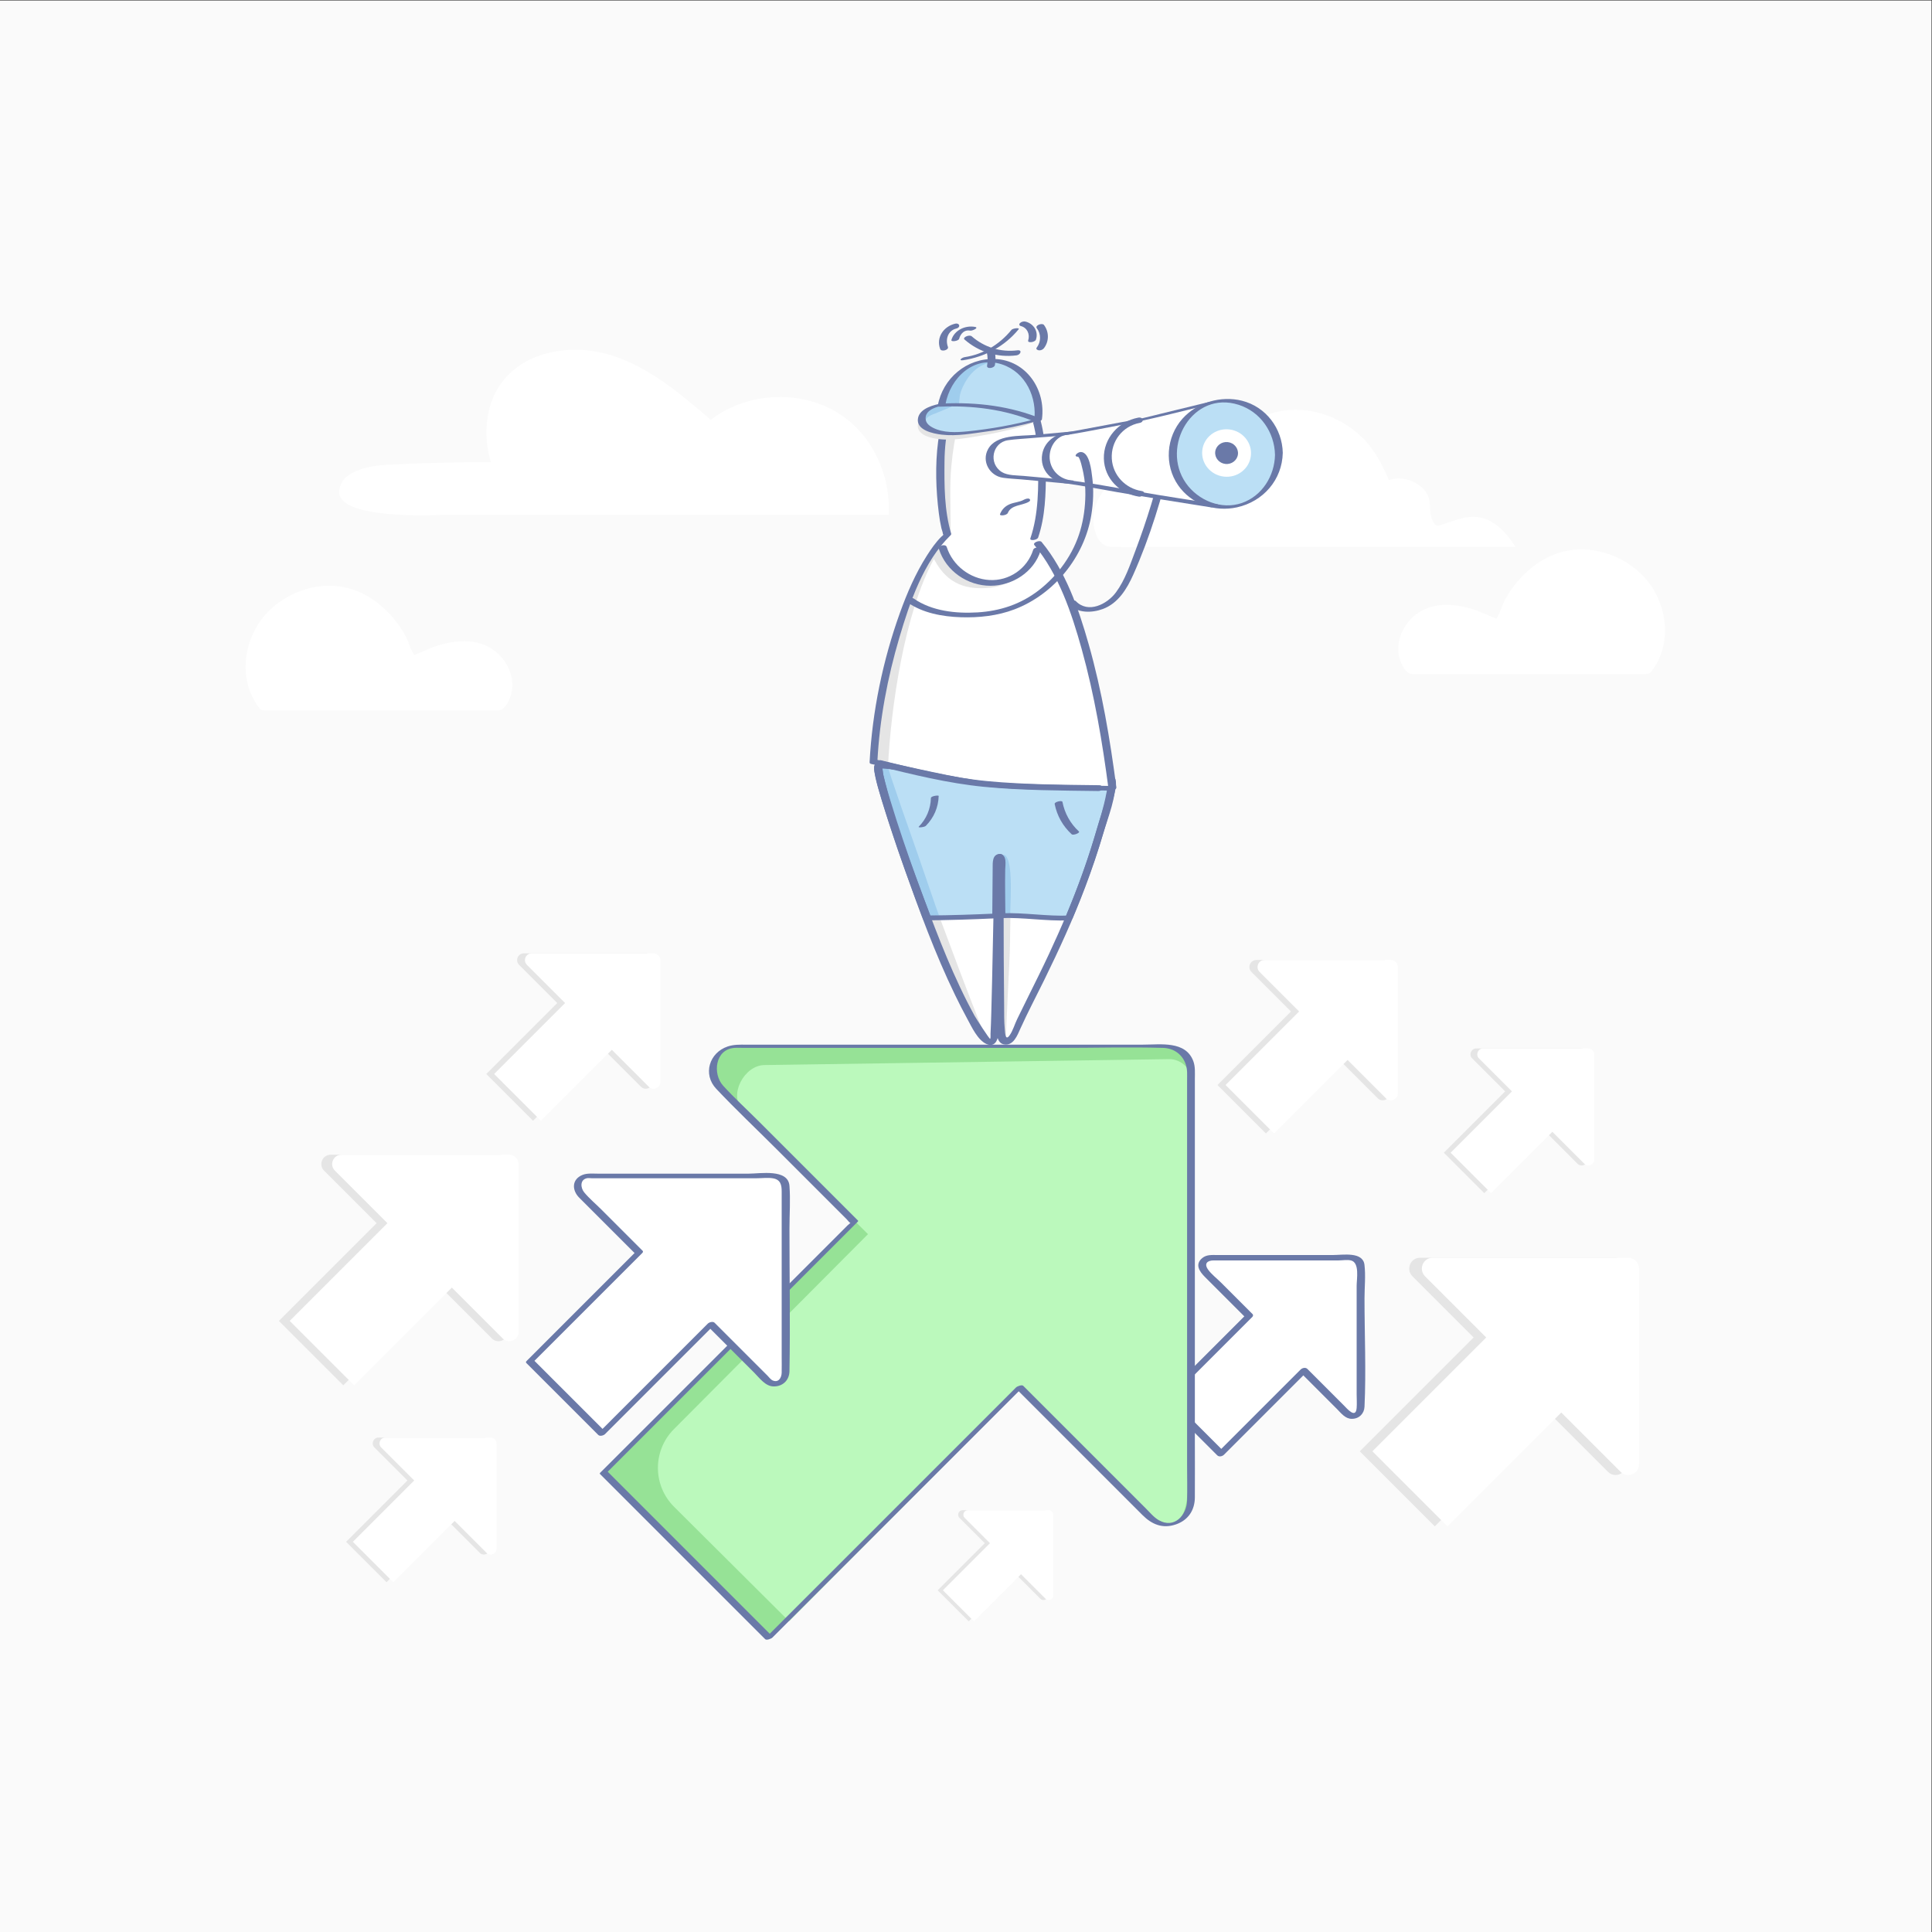<?xml version="1.0" encoding="UTF-8" standalone="no"?>
<svg
   xmlns:dc="http://purl.org/dc/elements/1.1/"
   xmlns:cc="http://creativecommons.org/ns#"
   xmlns:rdf="http://www.w3.org/1999/02/22-rdf-syntax-ns#"
   xmlns:svg="http://www.w3.org/2000/svg"
   xmlns="http://www.w3.org/2000/svg"
   viewBox="0 0 1600 1600"
   height="1600"
   width="1600"
   xml:space="preserve"
   id="svg2"
   version="1.1"><rect x="0" y="0" width="1600" height="1600" fill="#333333" stroke="none"/><defs
     id="defs6" /><g
     transform="matrix(1.333,0,0,-1.333,0,1600)"
     id="g10"><g
       transform="scale(0.1)"
       id="g12"><path
         id="path14"
         style="fill:#fafafa;fill-opacity:1;fill-rule:nonzero;stroke:none"
         d="M 12000,0 H 0 V 12000 H 12000 V 0" /><path
         id="path16"
         style="fill:#ffffff;fill-opacity:1;fill-rule:nonzero;stroke:none"
         d="M 2754.94,8804.68 H 5521.3 c 13.5,265.38 -118.26,531.15 -353.54,654.63 -235.29,123.48 -541.3,97.14 -752.03,-64.73 -188.56,162.52 -384.47,329.21 -622.39,402.45 -237.93,73.23 -531.07,27.94 -677.96,-173.05 -101.5,-138.87 -115.41,-328.78 -65.62,-493.43 -215.47,1.67 -431,-3.4 -646.15,-15.21 -122.71,-6.74 -289.99,-42.46 -296.11,-165.2 -9.16,-184.01 647.44,-145.46 647.44,-145.46" /><path
         id="path18"
         style="fill:#ffffff;fill-opacity:1;fill-rule:nonzero;stroke:none"
         d="m 9257.85,8766.07 c -51.4,27.28 -109.37,31.86 -165.64,19.09 -33.92,-7.7 -66.65,-19.82 -99.85,-30.03 -63.24,-19.45 -68.74,-35.99 -94.51,19.05 -28.15,60.09 6.33,121.75 -48.78,184.4 -39.68,45.13 -97.81,71.4 -157.9,71.4 -21.86,0 -42.92,-3.33 -62.72,-9.51 -41.69,98.1 -89.87,191.92 -169.3,268.29 -157.96,151.85 -398.97,215.25 -604.97,130.12 -92.47,-38.22 -173.37,-101.2 -238.44,-176.71 -34.04,-39.5 -63.88,-82.58 -89.33,-128.08 -23.07,-41.28 -33.27,-95.05 -61.03,-132.44 -60.86,22.92 -117.02,53.16 -180.47,70.66 -124.3,34.28 -259.46,40.97 -368.26,-39.93 -89.33,-66.42 -145.91,-186.47 -117.05,-297.42 16.37,-62.91 46.22,-109.44 109.98,-110.34 90.21,-1.28 180.52,0 270.74,0 323.09,0 646.18,0 969.27,0 321.11,0 642.23,0 963.34,0 100.88,0 302.63,0 302.63,0 0,0 -64.75,112.13 -157.71,161.45" /><path
         id="path20"
         style="fill:#ffffff;fill-opacity:1;fill-rule:nonzero;stroke:none"
         d="m 10336.4,8002.83 c 29.5,154.51 -26.4,324.61 -140.9,434.65 -143,137.37 -361.04,194.71 -547.43,117.68 -83.67,-34.58 -156.89,-91.57 -215.77,-159.91 -30.8,-35.74 -57.81,-74.73 -80.84,-115.9 -20.87,-37.35 -30.1,-86.01 -55.23,-119.85 -55.07,20.74 -105.89,48.1 -163.31,63.94 -112.48,31.02 -234.8,37.08 -333.25,-36.13 -82.03,-60.99 -133.32,-171.82 -104.8,-273.27 10.12,-35.99 36.55,-94.83 76.92,-98.25 11.71,-0.99 23.95,0 35.7,0 108.82,0 217.64,0 326.47,0 158.87,0 317.74,0 476.61,0 145.03,0 290.06,0 435.13,0 39.2,0 78.4,0 117.7,0 20.4,0 40.8,-0.13 61.2,0 23.9,0.15 27,4.48 41.2,23.8 36.5,49.56 59.6,105.31 70.6,163.24" /><path
         id="path22"
         style="fill:#ffffff;fill-opacity:1;fill-rule:nonzero;stroke:none"
         d="m 1533.67,7776.98 c -29.49,154.51 26.47,324.61 140.97,434.65 142.94,137.37 361,194.71 547.39,117.68 83.67,-34.58 156.89,-91.57 215.77,-159.91 30.8,-35.74 57.81,-74.73 80.84,-115.9 20.88,-37.35 30.1,-86.01 55.23,-119.85 55.07,20.74 105.9,48.1 163.31,63.94 112.48,31.02 234.8,37.08 333.26,-36.13 82.02,-60.99 133.31,-171.82 104.79,-273.27 -10.11,-36 -36.54,-94.83 -76.91,-98.25 -11.71,-1 -23.96,0 -35.7,0 -108.83,0 -217.65,0 -326.48,0 -158.87,0 -317.74,0 -476.61,0 -145.03,0 -290.06,0 -435.09,0 -39.24,0 -78.48,0 -117.72,0 -20.41,0 -40.81,-0.13 -61.22,0 -23.92,0.14 -26.96,4.48 -41.19,23.8 -36.5,49.56 -59.58,105.3 -70.64,163.24" /><path
         id="path24"
         style="fill:#ffffff;fill-opacity:1;fill-rule:nonzero;stroke:none"
         d="m 7244.47,3311.92 515.81,515.81 -277.21,277.22 c -31.04,31.04 -9.06,84.11 34.84,84.11 h 884.66 c 27.83,0 50.38,-22.56 50.38,-50.38 v -884.67 c 0,-43.89 -53.07,-65.87 -84.11,-34.83 l -268.53,268.53 -515.81,-515.81 -340.03,340.02" /><path
         id="path26"
         style="fill:#ffffff;fill-opacity:1;fill-rule:nonzero;stroke:none"
         d="m 7389.11,3401.27 399.3,401.2 -258.23,257.04 c -28.91,28.78 3.52,90.27 44.83,90.88 l 832.42,12.19 c 26.07,0.38 47.19,-20.64 46.93,-46.71 l -8.34,-832.47 c 0,-85.25 -39.62,-96.3 -90.72,-45.2 l -250.14,248.99 -478.97,-481.24 -236.71,235.61 c -44.2,44 -44.37,115.5 -0.37,159.71" /><path
         id="path28"
         style="fill:#6a79a8;fill-opacity:1;fill-rule:nonzero;stroke:none"
         d="m 7264.51,3305.44 c 171.94,171.94 343.88,343.88 515.81,515.82 3.94,3.93 6.79,12.22 2.14,16.87 -65.62,65.62 -131.24,131.24 -196.86,196.86 -25.39,25.39 -58.23,50.3 -79.42,79.42 -29.45,40.44 -1.54,57.85 33.05,57.85 210.04,0 420.08,0 630.11,0 48.58,0 97.16,0 145.74,0 23.49,0 55.05,5.61 78.02,0 55.22,-13.47 35.45,-115.59 35.45,-157.45 0,-224.89 0,-449.78 0,-674.67 0,-27.88 2.18,-56.74 0,-84.55 -5.43,-69.54 -60.49,-3.06 -78.18,14.62 -75.96,75.96 -151.92,151.93 -227.89,227.89 -11.54,11.55 -31.68,6.61 -42.21,-3.91 -171.93,-171.94 -343.87,-343.88 -515.81,-515.82 14.07,1.31 28.14,2.62 42.21,3.92 -113.34,113.34 -226.68,226.69 -340.02,340.03 -14.68,14.67 -60.47,-4.67 -44.35,-20.79 113.34,-113.34 226.69,-226.69 340.03,-340.03 11.54,-11.55 31.69,-6.6 42.21,3.92 171.93,171.93 343.87,343.87 515.81,515.81 -14.07,-1.31 -28.14,-2.61 -42.21,-3.92 75.96,-75.96 151.93,-151.92 227.89,-227.89 26.68,-26.68 51.9,-61.66 93.23,-61.33 44.48,0.35 76.08,31.9 78.09,75.1 10.42,223.26 0,449.42 0,672.91 0,68.08 7.8,141.29 -0.25,209.05 -9.89,83.34 -135.09,60.7 -193.93,60.7 -241.07,0 -482.14,0 -723.21,0 -31.73,0 -63.87,3.04 -90.37,-18.76 -48.51,-39.9 -16.62,-84.61 16.62,-117.85 83.97,-83.97 167.94,-167.93 251.9,-251.9 0.71,5.62 1.43,11.25 2.14,16.87 -171.94,-171.93 -343.88,-343.87 -515.81,-515.81 -21.08,-21.07 25.62,-27.41 40.07,-12.96" /><path
         id="path30"
         style="fill:#96e296;fill-opacity:1;fill-rule:nonzero;stroke:none"
         d="m 3750,2854.16 1557.58,1557.58 -837.1,837.09 c -93.72,93.73 -27.34,253.99 105.21,253.99 h 2671.39 c 84.02,0 152.13,-68.11 152.13,-152.13 v -2671.4 c 0,-132.54 -160.26,-198.93 -253.98,-105.2 L 6334.35,3384.97 4776.77,1827.4 3750,2854.16" /><path
         id="path32"
         style="fill:#bbf9bc;fill-opacity:1;fill-rule:nonzero;stroke:none"
         d="m 4186.75,3123.96 1205.77,1211.5 -779.77,776.17 c -87.31,86.9 10.63,272.59 135.35,274.41 l 2513.65,36.83 c 78.73,1.15 142.5,-62.32 141.71,-141.06 l -25.19,-2513.79 c 0,-257.43 -119.63,-290.78 -273.94,-136.47 L 6348.98,3383.42 4902.65,1930.2 4187.88,2641.69 c -133.48,132.87 -133.99,348.78 -1.13,482.27" /><path
         id="path34"
         style="fill:#6a79a8;fill-opacity:1;fill-rule:nonzero;stroke:none"
         d="m 3771.9,2855.82 c 175.11,175.11 350.22,350.22 525.33,525.33 279.46,279.47 558.93,558.93 838.39,838.39 64.62,64.62 129.24,129.24 193.86,193.86 2.18,2.19 3.15,4.33 0.83,6.64 -205.29,205.3 -410.58,410.59 -615.88,615.88 -73.46,73.47 -151.02,144.51 -221.17,221.18 -68.29,74.63 -50.36,226.75 69.24,235.65 19.74,1.47 40.18,0 59.96,0 273.91,0 547.82,0 821.72,0 381.5,0 763,0 1144.5,0 212.33,0 425.63,5.95 637.9,0 84.8,-2.38 145.4,-65.35 148.48,-149.55 0.65,-17.73 0,-35.6 0,-53.34 0,-104.54 0,-209.09 0,-313.63 0,-359.17 0,-718.35 0,-1077.52 0,-334.77 0,-669.54 0,-1004.3 0,-71.42 1.95,-143.15 0,-214.55 -2.49,-91.34 -79.99,-175.31 -174.23,-122.49 -31.32,17.56 -57.17,49.33 -82.31,74.47 -233.57,233.57 -467.15,467.14 -700.72,700.72 -20.24,20.24 -40.48,40.48 -60.72,60.71 -8.51,8.51 -37.6,-2.94 -44.63,-9.97 -175.11,-175.11 -350.22,-350.22 -525.33,-525.33 -279.47,-279.46 -558.93,-558.92 -838.39,-838.38 -64.62,-64.59 -129.24,-129.29 -193.86,-193.89 14.88,3.3 29.75,6.7 44.63,10 -299.78,299.78 -599.57,599.56 -899.35,899.35 -42.47,42.47 -84.95,84.94 -127.42,127.41 -8.95,8.96 -53.28,-8.79 -45.46,-16.61 299.78,-299.78 599.57,-599.57 899.35,-899.35 42.47,-42.5 84.95,-84.9 127.42,-127.4 8.51,-8.5 37.6,2.9 44.63,10 175.11,175.06 350.22,350.17 525.33,525.29 279.46,279.46 558.93,558.92 838.39,838.38 64.62,64.62 129.24,129.24 193.86,193.86 -14.88,-3.32 -29.75,-6.64 -44.63,-9.97 262.12,-262.12 524.24,-524.24 786.37,-786.37 58.16,-58.15 125.1,-86.6 207.96,-57.91 76.29,26.41 116.86,88.41 117.41,167.38 0.84,120.37 0,240.79 0,361.16 0,480.15 0,960.29 0,1440.43 0,205.49 0,410.98 0,616.46 0,60.62 0,121.23 0,181.85 0,36.46 3.39,75.91 -9.52,110.58 -47.75,128.29 -204.26,102.65 -312.68,102.65 -189.95,0 -379.9,0 -569.86,0 -487.69,0 -975.38,0 -1463.06,0 -144.31,0 -288.62,0 -432.93,0 -38.82,0 -76.88,1.28 -114.47,-11.37 -114.55,-38.55 -155.98,-172.87 -71.14,-262.93 119.68,-127.07 247.41,-247.42 370.83,-370.84 146.79,-146.79 293.58,-293.58 440.37,-440.37 7.79,-7.79 21.64,-28.96 24.5,-17.58 -1.47,-5.87 -15.31,-15.32 -19.45,-19.45 -39.83,-39.83 -79.65,-79.65 -119.47,-119.48 -149.09,-149.09 -298.18,-298.18 -447.27,-447.26 -304.75,-304.75 -609.49,-609.5 -914.24,-914.24 -18.96,-18.96 -37.91,-37.92 -56.87,-56.88 -10.24,-10.23 35.27,-5.2 43.8,3.33" /><path
         id="path36"
         style="fill:#ffffff;fill-opacity:1;fill-rule:nonzero;stroke:none"
         d="m 3292.48,3544.48 677.83,677.82 -364.29,364.29 c -40.79,40.79 -11.9,110.53 45.78,110.53 h 1162.54 c 36.56,0 66.2,-29.64 66.2,-66.21 V 3468.38 c 0,-57.68 -69.74,-86.57 -110.53,-45.78 l -352.87,352.87 -677.83,-677.82 -446.83,446.83" /><path
         id="path38"
         style="fill:#ffffff;fill-opacity:1;fill-rule:nonzero;stroke:none"
         d="m 3482.54,3661.89 524.73,527.22 -339.34,337.77 c -38,37.82 4.62,118.63 58.9,119.42 l 1093.89,16.03 c 34.26,0.5 62.01,-27.12 61.67,-61.39 l -10.96,-1093.95 c 0,-112.03 -52.06,-126.54 -119.21,-59.39 l -328.72,327.2 -629.41,-632.4 -311.06,309.62 c -58.08,57.82 -58.3,151.78 -0.49,209.87" /><path
         id="path40"
         style="fill:#6a79a8;fill-opacity:1;fill-rule:nonzero;stroke:none"
         d="m 3311.96,3540.07 c 197.43,197.43 394.86,394.85 592.29,592.28 28.51,28.52 57.02,57.03 85.54,85.55 3.48,3.48 7.42,9.5 2.9,14.02 -85.72,85.72 -171.44,171.44 -257.16,257.16 -34.78,34.78 -74.59,68.06 -105.99,105.99 -22.17,26.77 -28.26,77.12 15.8,87.81 8.79,2.13 20.81,0 29.79,0 280.1,0 560.2,0 840.3,0 62.42,0 124.84,0 187.26,0 31.11,0 66.1,4.52 96.97,0 49.41,-7.23 56.69,-41.08 56.69,-80.59 0,-44.08 0,-88.15 0,-132.23 0,-296.65 0,-593.3 0,-889.95 0,-35.19 0.85,-70.5 0,-105.69 -0.75,-30.91 -19.72,-63.84 -56.1,-47.68 -12.22,5.42 -23,20.62 -32.07,29.68 -100.83,100.84 -201.66,201.67 -302.49,302.5 -8.73,8.72 -17.45,17.45 -26.17,26.17 -10.08,10.07 -33.06,3.59 -41.87,-5.21 -197.43,-197.43 -394.85,-394.86 -592.28,-592.28 -28.52,-28.52 -57.03,-57.03 -85.54,-85.55 13.95,1.74 27.9,3.48 41.86,5.21 -148.94,148.95 -297.89,297.89 -446.83,446.83 -12.39,12.39 -58.2,-5.79 -44.76,-19.23 148.94,-148.94 297.88,-297.89 446.83,-446.83 10.07,-10.07 33.06,-3.59 41.86,5.21 197.43,197.43 394.86,394.86 592.29,592.28 28.51,28.52 57.02,57.03 85.54,85.55 -13.96,-1.74 -27.91,-3.48 -41.87,-5.21 97,-97 193.99,-193.99 290.99,-290.98 32.96,-32.97 69.06,-84.5 120.04,-85.4 57.96,-1.01 97.97,39.11 98.95,94.96 5.17,295 0,590.53 0,885.57 0,87.65 6.52,178.09 -0.02,265.57 -8.03,107.37 -181.51,75.77 -253.53,75.77 -312.47,0 -624.93,0 -937.4,0 -30.32,0 -65.91,3.83 -94.52,-7.68 -68.64,-27.63 -66.33,-95.99 -20.69,-141.62 106.79,-106.79 213.58,-213.58 320.37,-320.37 9.66,-9.67 19.32,-19.33 28.99,-28.99 0.96,4.67 1.93,9.35 2.89,14.02 -197.42,-197.43 -394.85,-394.86 -592.28,-592.28 -28.52,-28.52 -57.03,-57.03 -85.54,-85.55 -20.1,-20.09 27.07,-20.7 38.96,-8.81" /><path
         id="path42"
         style="fill:#e5e5e5;fill-opacity:1;fill-rule:nonzero;stroke:none"
         d="m 3021.17,5330.67 440.8,440.8 -236.9,236.89 c -26.52,26.53 -7.74,71.88 29.77,71.88 h 756.01 c 23.78,0 43.05,-19.27 43.05,-43.05 v -756.01 c 0,-37.51 -45.35,-56.3 -71.87,-29.77 l -229.48,229.48 -440.8,-440.8 -290.58,290.58" /><path
         id="path44"
         style="fill:#ffffff;fill-opacity:1;fill-rule:nonzero;stroke:none"
         d="m 3070.02,5330.67 440.8,440.8 -236.9,236.89 c -26.52,26.53 -7.74,71.88 29.77,71.88 h 756.01 c 23.78,0 43.05,-19.27 43.05,-43.05 v -756.01 c 0,-37.51 -45.35,-56.3 -71.87,-29.77 l -229.48,229.48 -440.8,-440.8 -290.58,290.58" /><path
         id="path46"
         style="fill:#e5e5e5;fill-opacity:1;fill-rule:nonzero;stroke:none"
         d="m 8447.9,2986.41 707.23,707.24 -380.09,380.09 c -42.56,42.55 -12.41,115.32 47.77,115.32 h 1212.99 c 38.1,0 69.1,-30.93 69.1,-69.08 V 2907.01 c 0,-60.18 -72.8,-90.32 -115.37,-47.76 l -368.18,368.18 -707.24,-707.23 -466.21,466.21" /><path
         id="path48"
         style="fill:#ffffff;fill-opacity:1;fill-rule:nonzero;stroke:none"
         d="m 8526.27,2986.41 707.24,707.24 -380.09,380.09 c -42.56,42.55 -12.42,115.32 47.76,115.32 h 1213.02 c 38.1,0 69,-30.93 69,-69.08 V 2907.01 c 0,-60.18 -72.7,-90.32 -115.3,-47.76 l -368.18,368.18 -707.23,-707.23 -466.22,466.21" /><path
         id="path50"
         style="fill:#e5e5e5;fill-opacity:1;fill-rule:nonzero;stroke:none"
         d="m 7563.73,5262.07 456.79,456.79 -245.5,245.5 c -27.48,27.49 -8.02,74.48 30.85,74.48 h 783.44 c 24.64,0 44.62,-19.97 44.62,-44.61 v -783.44 c 0,-38.87 -47,-58.34 -74.49,-30.85 l -237.8,237.8 -456.79,-456.79 -301.12,301.12" /><path
         id="path52"
         style="fill:#ffffff;fill-opacity:1;fill-rule:nonzero;stroke:none"
         d="m 7614.35,5262.07 456.79,456.79 -245.5,245.5 c -27.48,27.49 -8.02,74.48 30.86,74.48 h 783.43 c 24.64,0 44.62,-19.97 44.62,-44.61 v -783.44 c 0,-38.87 -47,-58.34 -74.49,-30.85 l -237.8,237.8 -456.79,-456.79 -301.12,301.12" /><path
         id="path54"
         style="fill:#e5e5e5;fill-opacity:1;fill-rule:nonzero;stroke:none"
         d="m 8970.15,4841.55 380.94,380.93 -204.73,204.73 c -22.92,22.92 -6.69,62.12 25.73,62.12 h 653.34 c 20.55,0 37.21,-16.66 37.21,-37.21 v -653.34 c 0,-32.42 -39.2,-48.65 -62.12,-25.73 l -198.31,198.32 -380.94,-380.94 -251.12,251.12" /><path
         id="path56"
         style="fill:#ffffff;fill-opacity:1;fill-rule:nonzero;stroke:none"
         d="m 9012.37,4841.55 380.93,380.93 -204.72,204.73 c -22.93,22.92 -6.69,62.12 25.73,62.12 h 653.34 c 20.55,0 37.2,-16.66 37.2,-37.21 v -653.34 c 0,-32.42 -39.19,-48.65 -62.11,-25.73 l -198.32,198.32 -380.94,-380.94 -251.11,251.12" /><path
         id="path58"
         style="fill:#e5e5e5;fill-opacity:1;fill-rule:nonzero;stroke:none"
         d="m 2150.15,2424.11 380.94,380.94 -204.73,204.73 c -22.92,22.92 -6.69,62.12 25.73,62.12 h 653.34 c 20.55,0 37.21,-16.66 37.21,-37.21 v -653.34 c 0,-32.42 -39.19,-48.65 -62.12,-25.73 L 2782.21,2553.93 2401.27,2173 2150.15,2424.11" /><path
         id="path60"
         style="fill:#ffffff;fill-opacity:1;fill-rule:nonzero;stroke:none"
         d="m 2192.37,2424.11 380.93,380.94 -204.72,204.73 c -22.93,22.92 -6.69,62.12 25.73,62.12 h 653.34 c 20.55,0 37.2,-16.66 37.2,-37.21 v -653.34 c 0,-32.42 -39.19,-48.65 -62.11,-25.73 L 2824.42,2553.93 2443.48,2173 2192.37,2424.11" /><path
         id="path62"
         style="fill:#e5e5e5;fill-opacity:1;fill-rule:nonzero;stroke:none"
         d="m 1732.62,3796.63 607.09,607.09 -326.27,326.27 c -36.53,36.53 -10.66,98.99 41,98.99 h 1041.21 c 32.75,0 59.3,-26.54 59.3,-59.29 V 3728.47 c 0,-51.66 -62.46,-77.53 -99,-41 l -316.05,316.05 -607.08,-607.09 -400.2,400.2" /><path
         id="path64"
         style="fill:#ffffff;fill-opacity:1;fill-rule:nonzero;stroke:none"
         d="m 1799.89,3796.63 607.09,607.09 -326.27,326.27 c -36.53,36.53 -10.66,98.99 41.01,98.99 h 1041.21 c 32.75,0 59.29,-26.54 59.29,-59.29 V 3728.47 c 0,-51.66 -62.46,-77.53 -98.99,-41 l -316.05,316.05 -607.09,-607.09 -400.2,400.2" /><path
         id="path66"
         style="fill:#e5e5e5;fill-opacity:1;fill-rule:nonzero;stroke:none"
         d="m 5825.57,2123.05 292.53,292.53 -157.22,157.21 c -17.6,17.6 -5.13,47.7 19.76,47.7 h 501.71 c 15.78,0 28.57,-12.79 28.57,-28.57 v -501.71 c 0,-24.89 -30.1,-37.36 -47.7,-19.75 l -152.29,152.28 -292.52,-292.54 -192.84,192.85" /><path
         id="path68"
         style="fill:#ffffff;fill-opacity:1;fill-rule:nonzero;stroke:none"
         d="m 5857.99,2123.05 292.52,292.53 -157.21,157.21 c -17.6,17.6 -5.13,47.7 19.76,47.7 h 501.7 c 15.78,0 28.57,-12.79 28.57,-28.57 v -501.71 c 0,-24.89 -30.09,-37.36 -47.7,-19.75 l -152.28,152.28 -292.53,-292.54 -192.83,192.85" /><path
         id="path70"
         style="fill:#e5e5e5;fill-opacity:1;fill-rule:nonzero;stroke:none"
         d="m 6904.75,7156.21 c -1.31,8.39 -548.59,23.47 -642.19,22.84 -200.74,-1.35 -801.58,71.22 -803.79,71.49 -8.07,0.97 -3.04,-26.2 -2.58,-29.34 4.16,-28.53 11.58,-56.69 18.89,-84.54 11.4,-43.39 24.08,-86.46 37.16,-129.37 16.7,-54.83 34.21,-109.41 52.18,-163.84 20.74,-62.84 42.12,-125.47 63.99,-187.92 23.61,-67.42 47.81,-134.63 72.58,-201.63 25.35,-68.57 51.29,-136.91 77.94,-204.98 25.95,-66.27 52.56,-132.29 80.08,-197.93 25.4,-60.58 51.56,-120.84 79,-180.53 23.67,-51.49 48.23,-102.61 74.69,-152.74 20.65,-39.13 42.33,-77.92 67.16,-114.58 16.15,-23.84 33.68,-48.01 56.41,-66.05 17.2,-13.65 40.56,-11.86 39.77,13.81 -3.26,105.87 4.9,213.4 6.93,319.68 2.37,124.33 3.95,248.68 5.31,373.03 1.15,104.73 2.06,209.46 3.01,314.19 0.21,23.55 0.03,47.09 0.33,70.75 0.1,8.58 -2.43,56.32 15.85,52.21 20.89,-4.72 13.12,-72.78 13.21,-88.61 0.21,-36.64 0.36,-73.27 0.51,-109.9 0.4,-102.06 0.74,-204.13 1.15,-306.19 0.44,-109.97 0.92,-219.93 1.66,-329.89 0.54,-81.25 0.99,-162.51 2.55,-243.75 0.27,-14.1 -5.27,-47.68 2.41,-60.47 4.53,-7.54 13.49,-12.2 22.28,-11.57 20.15,1.45 31.22,28.3 39.08,43.52 61.69,119.43 126.37,237.23 185.51,358.04 29.09,59.4 56.43,119.69 83.48,180.06 27.29,60.88 50.53,124.66 80.34,184.29 0.53,1.23 1.12,2.48 1.59,3.73 77.53,182.55 144.92,368.57 199.02,559.54 22.19,78.31 47.51,155.4 60.95,236.03 3.17,19.74 6.39,40.64 3.54,60.62" /><path
         id="path72"
         style="fill:#ffffff;fill-opacity:1;fill-rule:nonzero;stroke:none"
         d="m 6904.75,7156.21 c -1.31,8.39 -548.59,23.47 -642.19,22.84 -200.74,-1.35 -746.08,63.62 -745.73,61.43 13.44,-86.03 238.4,-713.48 263.17,-780.48 25.35,-68.56 333.54,-904.87 356.27,-922.91 17.2,-13.65 40.56,-11.86 39.77,13.81 -3.26,105.87 4.9,213.4 6.93,319.68 2.37,124.33 3.95,248.68 5.31,373.03 1.15,104.73 2.06,209.46 3.01,314.19 0.21,23.55 0.03,47.09 0.33,70.75 0.1,8.58 0.97,40.82 15.85,52.21 92.53,70.91 67.12,-427.03 67.53,-529.09 0.44,-109.97 -32.55,-621.92 -23.76,-621.29 20.15,1.45 31.22,28.3 39.08,43.52 61.69,119.43 126.37,237.23 185.51,358.04 29.09,59.4 56.43,119.69 83.48,180.06 27.29,60.88 50.53,124.66 80.34,184.29 0.53,1.23 1.12,2.48 1.59,3.73 77.53,182.55 144.92,368.57 199.02,559.54 22.19,78.31 47.51,155.4 60.95,236.03 3.17,19.74 6.39,40.64 3.54,60.62" /><path
         id="path74"
         style="fill:#9fcded;fill-opacity:1;fill-rule:nonzero;stroke:none"
         d="m 5759.14,6300.22 c 143.39,0.87 286.63,5.75 429.8,12.41 0.83,81.72 1.61,163.45 2.35,245.17 0.21,23.55 0.03,47.09 0.33,70.75 0.1,8.58 -2.43,56.32 15.85,52.21 20.89,-4.72 13.12,-72.78 13.21,-88.61 0.21,-36.63 0.36,-73.27 0.51,-109.9 0.22,-56.02 0.42,-112.03 0.63,-168.05 145.01,6.99 274.43,-21.81 419.42,-14.18 70.97,170.6 148.6,381.55 199.02,559.54 22.19,78.32 47.51,155.4 60.95,236.03 3.17,19.74 6.39,40.64 3.54,60.62 -1.31,8.39 -548.59,23.47 -642.19,22.84 -200.74,-1.35 -801.58,71.22 -803.79,71.49 -8.07,0.97 -3.04,-26.2 -2.58,-29.33 4.16,-28.54 11.58,-56.7 18.89,-84.55 11.4,-43.39 24.08,-86.46 37.16,-129.37 16.7,-54.83 34.21,-109.41 52.18,-163.84 20.74,-62.84 42.12,-125.47 63.99,-187.92 23.61,-67.42 47.81,-134.63 72.58,-201.63 18.99,-51.38 38.45,-102.58 58.15,-153.68" /><path
         id="path76"
         style="fill:#bbdff5;fill-opacity:1;fill-rule:nonzero;stroke:none"
         d="m 5838.82,6301.11 c 143.38,0.86 206.95,4.86 350.12,11.52 0.83,81.72 1.61,163.45 2.35,245.17 0.21,23.55 0.03,47.09 0.33,70.75 0.1,8.58 1.68,39.95 15.85,52.21 74.2,64.24 72.38,-152.46 72.53,-189.09 0.22,-56.02 -4.47,-176.39 -4.47,-176.39 123.9,-0.72 238.84,-21.93 365.71,-15.26 70.97,170.6 148.6,381.55 199.02,559.54 22.19,78.32 47.51,155.4 60.95,236.03 3.17,19.74 6.39,40.64 3.54,60.62 -1.31,8.39 -548.59,23.47 -642.19,22.84 -200.74,-1.35 -743.52,61.16 -745.73,61.43 -8.07,0.97 171.3,-505.53 193.17,-567.98 23.61,-67.42 109.11,-320.29 128.82,-371.39" /><path
         id="path78"
         style="fill:#6a79a8;fill-opacity:1;fill-rule:nonzero;stroke:none"
         d="m 5750.14,6285.07 c 145.4,1.06 290.7,5.89 435.94,12.56 8.02,0.37 27.02,7.11 27.13,17.58 0.69,69.15 1.37,138.3 2,207.45 0.33,36.16 0.32,72.32 0.68,108.47 0.16,16.08 10.39,45.32 -9.15,33.64 -18.11,-10.83 -7.83,-8.87 -9.26,-25.32 -1,-11.36 -0.39,-25.09 -0.55,-36.76 -0.37,-25.74 -0.31,-51.47 -0.2,-77.23 0.31,-71.28 0.56,-142.56 0.82,-213.84 0.05,-11.6 12.12,-12.77 21.41,-12.42 140.16,5.33 279.16,-20.09 419.42,-14.17 7.73,0.32 22.19,5.46 25.57,13.63 63.42,153.08 121.78,308.49 171.53,466.57 25.08,79.73 49.21,160.27 70.07,241.21 7.78,30.19 48.12,142.38 14.9,163.81 -12.6,8.12 -40.91,5.31 -55,6.19 -38.35,2.37 -76.75,3.89 -115.14,5.4 -99.3,3.9 -198.65,6.83 -298,9.27 -168.52,4.14 -335.34,7.93 -503.43,23.28 -108.19,9.87 -216.26,21.21 -324.23,33.23 -49.88,5.55 -106.31,20.34 -156.59,18.04 -50.99,-2.34 -37.4,-49.19 -29.68,-84.99 21.78,-100.96 55.21,-200.16 87.04,-298.29 64.26,-198.14 134.74,-394.25 209.58,-588.63 7.19,-18.7 55.09,-4.71 48.29,12.94 -60.8,157.92 -118.58,316.99 -172.71,477.33 -27.79,82.31 -54.75,164.94 -79.77,248.14 -11.08,36.83 -21.77,73.78 -31.58,110.97 -5.16,19.56 -10.29,39.14 -14.29,58.98 -1.12,5.53 -1.41,33.14 -6.22,37.52 2.98,-2.72 -44,1.71 -19.63,-5.36 8.55,-2.48 19.17,-2.27 27.96,-3.3 30.76,-3.61 61.53,-7.14 92.31,-10.6 95.3,-10.74 190.68,-20.91 286.14,-30.14 327,-31.62 654.34,-23.81 981.94,-44.1 7.44,-0.46 29,1.97 35.27,-2.65 6.94,-5.12 -5.75,-51.39 -9.07,-69.01 -16.89,-89.77 -45.39,-177.92 -71.61,-265.32 -51.71,-172.39 -114.65,-341.55 -183.5,-507.77 8.52,4.55 17.05,9.09 25.57,13.64 -140.14,-5.92 -279.19,19.5 -419.42,14.17 7.14,-4.13 14.27,-8.27 21.41,-12.41 -0.35,94.4 -2.97,189.1 -1,283.47 0.64,30.37 12.4,92.38 -31.69,95.59 -50.12,3.64 -46.07,-54.07 -46.19,-87.59 -0.37,-99.41 -1.53,-198.81 -2.53,-298.2 9.04,5.85 18.08,11.71 27.12,17.57 -141.15,-6.48 -282.35,-11.21 -423.65,-12.25 -20.01,-0.14 -50.53,-30.54 -18.01,-30.3" /><path
         id="path80"
         style="fill:#6a79a8;fill-opacity:1;fill-rule:nonzero;stroke:none"
         d="m 6926.9,7166.69 c -17.44,18.87 -73.74,12.4 -95.72,13.5 -69.9,3.52 -139.86,5.84 -209.8,8.06 -125.08,3.96 -250.13,6.24 -375.24,8.03 -160.2,2.3 -320.93,21.35 -480.13,37.94 -71.33,7.43 -142.61,15.27 -213.86,23.44 -27.78,3.19 -69.57,16.46 -97.66,8.86 -24.32,-6.58 -25.68,-26.01 -23.13,-47.44 7.99,-67.35 31.7,-135.19 51.15,-199.86 41.16,-136.82 87.05,-272.24 134.69,-406.91 94.24,-266.4 191.9,-533.72 315.12,-788.31 24.93,-51.48 50.78,-102.59 78.26,-152.77 26.51,-48.42 63.16,-129.45 117.47,-154.05 50.2,-22.74 71.94,21.21 74.4,62.63 6.6,110.95 7.53,222.41 10.02,333.5 3.76,167.67 6.85,335.35 10.49,503.02 1.36,62.34 2.7,124.69 4.63,187.03 0.56,18.15 1.02,36.32 2.01,54.46 0.35,6.33 4.11,25.95 0.74,20.48 -10.5,-4.86 -21.01,-9.72 -31.51,-14.58 0.05,-0.01 0.1,-0.02 0.15,-0.02 -5.22,3.53 -10.44,7.06 -15.66,10.59 12.97,-37.64 2.29,-95.6 2.52,-135.25 0.35,-59.58 0.45,-119.16 0.53,-178.74 0.17,-115.28 0.34,-230.56 0.95,-345.85 0.6,-111.89 1.58,-223.77 3.33,-335.65 0.68,-43.81 -12.94,-152.59 45.73,-164.12 59.7,-11.73 84.49,56.85 103.49,98.87 45.54,100.69 97.48,198.8 146.19,297.99 93.31,190.04 181.94,383.58 256.75,581.71 41.17,109.03 78.47,219.55 111.24,331.4 30.88,105.42 82.93,226.63 74.85,338.03 -1.53,21.1 -49.95,9.77 -48.3,-12.94 6.75,-93.05 -36.88,-195.17 -62.18,-283.14 -27.83,-96.75 -58.03,-192.67 -91.9,-287.48 -61.25,-171.42 -133.18,-339.44 -210.1,-504.37 -42.63,-91.42 -87.87,-181.64 -132.56,-272.06 -21.62,-43.76 -43.23,-87.53 -64.56,-131.44 -15.06,-31 -26.58,-71.72 -46.53,-99.96 -27.04,-38.27 -28,13.29 -30.29,36.85 -4.94,50.83 -3.45,102.57 -4.09,153.62 -1.25,98.72 -1.97,197.44 -2.41,296.16 -0.53,115.36 -0.62,230.73 -0.82,346.09 -0.1,56.27 -0.26,112.54 -0.66,168.8 -0.24,33.46 8.28,82.01 -2.88,114.42 -2.37,6.86 -8.89,9.76 -15.66,10.6 -0.05,0 -0.1,0.01 -0.15,0.01 -12.07,1.49 -25.12,-4.25 -31.5,-14.58 -7.91,-12.83 -4.02,-39.23 -4.54,-53.21 -1.67,-44.34 -2.68,-88.71 -3.74,-133.07 -3.12,-131.11 -5.59,-262.24 -8.28,-393.37 -2.72,-132.68 -5.34,-265.37 -9.24,-398.02 -1.23,-41.91 -2.36,-83.85 -4.69,-125.72 -0.29,-5.26 1.63,-26.77 -2.2,-30.96 -3.6,-3.92 -87.66,126.72 -96.75,143.29 -128.22,233.7 -224.22,483.74 -316.77,733.16 -92.11,248.22 -190.02,501.31 -249.45,759.8 -2.75,11.94 -2.59,32.27 -8.31,42.52 -9.74,17.41 11.8,14.98 -15.72,10.8 -38.19,-5.79 -10.11,-4.11 -7.55,-5.82 9.08,-6.08 33.69,-3.98 44.46,-5.24 60.37,-7.03 120.78,-13.79 181.21,-20.3 155.82,-16.78 312,-33.23 468.53,-41.88 125.54,-6.94 251.81,-5.27 377.5,-8.85 78.77,-2.24 157.53,-4.73 236.26,-8.08 29.6,-1.26 59.21,-2.53 88.76,-4.46 8.84,-0.57 19.05,-2.97 27.77,-2.11 11.9,1.16 11.03,-6.82 1.04,3.98 14.39,-15.57 60.28,3.68 44.3,20.97" /><path
         id="path82"
         style="fill:#6a79a8;fill-opacity:1;fill-rule:nonzero;stroke:none"
         d="m 5783.51,7045.07 c -1.94,-67.37 -27.78,-129.51 -75.13,-177.58 -8.88,-9.01 35.56,-3.44 43.46,4.59 49.99,50.75 77.92,114.65 79.96,185.93 0.17,5.75 -47.92,0.11 -48.29,-12.94 v 0" /><path
         id="path84"
         style="fill:#6a79a8;fill-opacity:1;fill-rule:nonzero;stroke:none"
         d="m 6552.32,7008.06 c 14.52,-73.16 50.88,-137.46 105.61,-188.01 9.96,-9.19 54.14,8.9 45.36,17.01 -53.7,49.6 -88.46,112.33 -102.67,183.94 -2.3,11.59 -50.9,0.19 -48.3,-12.94 v 0" /><path
         id="path86"
         style="fill:#e5e5e5;fill-opacity:1;fill-rule:nonzero;stroke:none"
         d="m 5426.83,7270.48 c 29.83,606.54 327.44,1765.24 866.19,1486.01 343.28,-177.91 523.65,-922.2 618.42,-1650.84 0,0 -624.89,4.75 -831.09,31.52 -174.68,22.68 -653.52,133.31 -653.52,133.31" /><path
         id="path88"
         style="fill:#e5e5e5;fill-opacity:1;fill-rule:nonzero;stroke:none"
         d="m 6473.69,9125.94 c 0,320.32 -141.03,580 -315,580 -173.97,0 -315,-259.68 -315,-580 0,-7.42 0,-44.33 0,-57.41 0,-177.61 15.11,-301.36 41.53,-387.49 54.31,-177.04 266.9,-250.94 266.9,-250.94 0,0 217.68,72.5 273.42,230.77 30.51,86.63 48.15,215.69 48.15,407.66 0,12.69 0,49.6 0,57.41" /><path
         id="path90"
         style="fill:#ffffff;fill-opacity:1;fill-rule:nonzero;stroke:none"
         d="m 6002.42,8426.33 c -23,11.25 -44.79,24.8 -64.75,40.88 -37.99,30.61 -89.26,123.99 -98.09,156.61 -12.14,44.79 101.67,61.6 124.78,64.23 75.3,8.55 257.8,22.3 328.66,8.44 56.41,-11.03 160.86,-20.75 155.39,-87.32 -5.8,-70.68 -108.65,-180.34 -167.92,-202.01 -57.8,-21.13 -111.83,-28.54 -172.13,-16.21 -36.52,7.47 -72.5,19.01 -105.94,35.38" /><path
         id="path92"
         style="fill:#ffffff;fill-opacity:1;fill-rule:nonzero;stroke:none"
         d="m 5516.83,7240.48 c 18.12,368.38 101.82,951.52 285.45,1290.1 l 3.36,-6.47 c 83.02,-154.04 201.94,-187.09 347.65,-172.38 69.1,6.98 240.12,58.62 309.39,257.44 0.87,2.49 3.28,-4.16 4.91,-6.26 232.62,-299.68 366.65,-903.66 443.85,-1497.26 0,0 -624.89,4.75 -831.09,31.52 -174.68,22.68 -563.52,103.31 -563.52,103.31" /><path
         id="path94"
         style="fill:#6a79a8;fill-opacity:1;fill-rule:nonzero;stroke:none"
         d="m 5833.47,8591.58 c 44.04,-136.8 177.44,-228.02 320.34,-227.78 136.54,0.22 269.34,85.26 311.18,217.55 8.37,26.48 -39.72,25.8 -46.16,5.43 -36.93,-116.77 -149.66,-194.67 -272.63,-187.23 -120.58,7.29 -227.57,90.47 -264.43,204.97 -7.07,21.96 -55.28,8.75 -48.3,-12.94 v 0" /><path
         id="path96"
         style="fill:#6a79a8;fill-opacity:1;fill-rule:nonzero;stroke:none"
         d="m 6828.3,7124.66 c -231.8,3.12 -465.63,3.55 -696.56,25.67 -220.77,21.14 -443.31,75.97 -658.21,129.19 -21.27,5.27 -57.04,-25.86 -27.73,-33.12 218.63,-54.15 444.8,-110.36 669.41,-131.88 235.01,-22.52 473.1,-22.81 709.01,-26 27.89,-0.37 36.77,35.7 4.08,36.14 v 0" /><path
         id="path98"
         style="fill:#ffffff;fill-opacity:1;fill-rule:nonzero;stroke:none"
         d="m 6158.69,9705.94 c 173.97,0 315,-259.68 315,-580 0,-7.81 0,-44.72 0,-57.41 0,-191.97 -17.64,-321.03 -48.15,-407.66 -55.7,-158.14 -273.07,-230.65 -273.42,-230.77 -22.89,-7.63 -95.84,47.34 -112.64,58.78 -40.26,27.41 -79.61,59.46 -108.86,98.77 -14.54,19.53 -49.41,62.45 -45.92,88.12 0.43,3.21 22.15,1.77 22.15,1.77 0,0 -2.1,108.77 -2.19,156.2 -0.08,44.02 -2.54,127.79 0.69,198.69 8.57,188.4 50.19,384.8 111.13,563 23.47,68.62 66.85,110.51 142.21,110.51" /><path
         id="path100"
         style="fill:#6a79a8;fill-opacity:1;fill-rule:nonzero;stroke:none"
         d="m 6361.58,8898.51 c -26.78,-15.18 -59.33,-15.88 -87.61,-27.66 -29.37,-12.23 -48.82,-32.04 -60.99,-61.36 -5.96,-14.34 41.81,-9.02 48.2,6.38 21.53,51.83 86.55,44.68 130.09,69.36 8.35,4.73 12.31,11.55 4.46,18.02 -7.84,6.44 -26.98,-0.68 -34.15,-4.74 v 0" /><path
         id="path102"
         style="fill:#6a79a8;fill-opacity:1;fill-rule:nonzero;stroke:none"
         d="m 6426.26,8616.74 c 151.17,-182.64 231.01,-420.41 293.76,-645.59 79.5,-285.31 128.84,-578.61 167.28,-871.98 11.12,6.95 22.24,13.89 33.36,20.83 -183.8,1.43 -367.69,5.06 -551.34,12.53 -103.11,4.19 -207.31,7.47 -309.42,23.38 -119.83,18.66 -238.66,44.55 -357.17,70.08 -87.22,18.78 -174.33,38.08 -261.26,58.15 3.19,-3.62 6.37,-7.23 9.56,-10.84 13.45,259.45 62.73,519.07 136.29,767.98 64.8,219.25 149.68,471.66 317.41,635.26 2.64,2.57 5.85,6.9 4.64,10.97 -42.96,144.61 -42.96,300.46 -41.4,449.96 1.65,158.7 33.15,337.49 134.46,465.08 38,47.85 91.91,92.37 156.5,88.77 60.36,-3.36 111.61,-43.9 148.91,-88.48 104.72,-125.13 138.63,-305.56 141.4,-464.2 2.78,-158.74 4.03,-328.55 -47.9,-480.59 -5.93,-17.34 42.61,-11.3 48.4,5.65 44.29,129.66 47.83,272.01 48.16,407.65 0.34,142.3 -10.1,283.84 -66.14,416.55 -39.81,94.26 -106.82,197.48 -211.88,225.41 -92.16,24.5 -183.63,-19.34 -244.74,-87.63 -88.86,-99.29 -130.19,-237.67 -147.03,-367.25 -18.79,-144.63 -13.63,-301 4.77,-445.3 3.95,-30.96 9.02,-61.8 15.96,-92.24 2.61,-11.49 9.14,-25.03 9.34,-36.59 0.15,-8.54 8.03,13.56 1.77,-4.36 -1.28,-3.69 -9.06,-8.79 -11.85,-11.57 -34.8,-34.71 -63.3,-75.96 -89.66,-117.32 -70.45,-110.53 -123.11,-232.33 -167.35,-355.4 -106.36,-295.87 -172.17,-613.85 -188.46,-928 -0.33,-6.27 3.66,-9.47 9.56,-10.83 194.68,-44.95 390.17,-89.69 587.19,-123.12 221.8,-37.64 451.75,-34.79 676.04,-39.15 75.59,-1.47 151.2,-2.68 226.81,-3.26 10.9,-0.09 35.37,5.51 33.36,20.83 -39.14,298.74 -89.39,597.68 -171.75,887.87 -63.06,222.19 -143.51,455.64 -292.84,636.06 -11.13,13.45 -57.52,-3.87 -44.74,-19.31 v 0" /><path
         id="path104"
         style="fill:#6a79a8;fill-opacity:1;fill-rule:nonzero;stroke:none"
         d="m 7230.34,9159.13 c -45.9,-195.66 -104.83,-387.86 -175.76,-575.91 -33.38,-88.5 -64.65,-183.59 -121.51,-260.39 -54.27,-73.31 -172.25,-134.16 -249.23,-54.39 -12.57,13.03 -58.53,-5.18 -44.68,-19.53 54.12,-56.08 142.94,-55.01 211.91,-29.69 95.63,35.1 150.39,125.34 189.96,214.14 103.93,233.27 179.53,482.93 237.78,731.2 4.55,19.4 -44.3,12.34 -48.47,-5.43 v 0" /><path
         id="path106"
         style="fill:#ffffff;fill-opacity:1;fill-rule:nonzero;stroke:none"
         d="m 6261.79,9277.28 c 31.37,5.63 64.15,6.75 92.21,9 374.43,29.98 745.98,95.79 1107.93,196.23 -75.5,-67.84 -155.19,-142.74 -175.35,-242.23 -15.15,-74.74 6.94,-153.84 48.8,-217.58 41.86,-63.74 102.08,-113.54 166.44,-154.44 -381.87,67.32 -764.49,134.73 -1151.12,164.32 -44.97,3.44 -91.94,6.89 -132.78,27.76 -46.97,23.98 -81.76,74.26 -69.89,128.35 3.9,17.75 12.38,34.59 25.01,47.65 22.82,23.58 54.96,34.88 88.75,40.94" /><path
         id="path108"
         style="fill:#6a79a8;fill-opacity:1;fill-rule:nonzero;stroke:none"
         d="m 6664.28,9018.05 c -69.39,3.12 -128.73,52.03 -141.03,121.43 -13.15,74.24 33.66,159.64 114.78,163.29 12.69,0.57 52.68,20.31 21.06,18.89 -83.25,-3.73 -168.33,-51.39 -183.96,-139.45 -17.87,-100.71 61.22,-179.1 157.71,-183.44 10.16,-0.45 54.79,18.23 31.44,19.28 v 0" /><path
         id="path110"
         style="fill:#6a79a8;fill-opacity:1;fill-rule:nonzero;stroke:none"
         d="m 7092.72,8952.36 c -100.69,15.7 -179.22,97.79 -185.37,200.53 -6.49,108.43 66.99,202.78 173.28,222.72 30.52,5.72 21.18,38.38 -8.78,32.76 -121.75,-22.83 -217.11,-128.11 -213.87,-254.7 3.18,-124.2 98.59,-217.52 217.94,-236.13 23.62,-3.68 49.16,29.78 16.8,34.82 v 0" /><path
         id="path112"
         style="fill:#bbdff5;fill-opacity:1;fill-rule:nonzero;stroke:none"
         d="m 7948.31,9183.4 c 0,-182.87 -148.25,-331.13 -331.13,-331.13 -182.87,0 -331.13,148.26 -331.13,331.13 0,182.88 148.26,331.13 331.13,331.13 182.88,0 331.13,-148.25 331.13,-331.13" /><path
         id="path114"
         style="fill:#6a79a8;fill-opacity:1;fill-rule:nonzero;stroke:none"
         d="m 7563.77,8869.88 c -159.1,25.27 -318.48,49.18 -477.27,76.38 -178.7,30.62 -356.31,66.16 -536.89,82.65 -63.26,5.77 -126.52,11.55 -189.78,17.32 -41.75,3.81 -98.84,1.48 -135.14,23.72 -85.53,52.39 -60.77,183.6 37.57,198.01 47.6,6.98 96.55,8.82 144.45,13.19 81.92,7.48 165.9,10.23 247.1,23.7 106.19,17.62 211.85,39.52 317.67,59.25 182.55,34.05 362.01,81.69 542.4,125.69 28.24,6.89 24.39,22.41 -4.14,15.45 -97.19,-23.71 -194.37,-47.41 -291.56,-71.11 -42.38,-10.34 -84.66,-21.39 -127.21,-31.03 -8.39,-1.9 1.23,0.21 0.9,0.15 -3.95,-0.82 -7.94,-1.5 -11.91,-2.23 -21.06,-3.86 -42.09,-7.85 -63.14,-11.77 -114.25,-21.31 -228.5,-42.62 -342.76,-63.94 -4.54,-0.84 -28.38,-4.81 -16.44,-3.28 -15.86,-2.04 -31.97,-2.92 -47.88,-4.37 -60.75,-5.55 -121.49,-11.1 -182.23,-16.64 -90.18,-8.23 -237.33,4.14 -288.56,-87.88 -42.21,-75.81 8.96,-166.27 92.21,-178.37 37.64,-5.47 76.58,-6.71 114.44,-10.16 63.58,-5.81 127.15,-11.61 190.73,-17.41 23.92,-2.19 47.83,-4.37 71.75,-6.55 6.54,-0.6 13.12,-1.02 19.64,-1.8 9.02,-1.07 -1.03,0.29 3.45,-0.34 104.39,-14.66 208.28,-35.68 312.18,-53.48 193.32,-33.12 387.09,-63.36 580.81,-94.12 11.52,-1.83 52.89,16.87 39.61,18.97 v 0" /><path
         id="path116"
         style="fill:#ffffff;fill-opacity:1;fill-rule:nonzero;stroke:none"
         d="m 7717.8,9074.77 c -0.8,-0.64 -1.6,-1.29 -2.42,-1.92 -31.44,-24.3 -70.78,-35.29 -110.79,-30.97 v 0 c -0.01,0 -0.01,0 -0.01,0 -83.25,8.98 -143.91,82.06 -135.18,162.9 8.7,80.85 83.59,139.3 166.82,130.33 40,-4.31 76.1,-23.45 101.64,-53.89 25.9,-30.88 37.84,-69.6 33.58,-109.01 -4.13,-38.41 -23.16,-72.89 -53.64,-97.44" /><path
         id="path118"
         style="fill:#6a79a8;fill-opacity:1;fill-rule:nonzero;stroke:none"
         d="m 7613.09,9120.64 c -38.94,4.2 -67.32,38.06 -63.29,75.47 4.04,37.41 38.99,64.44 77.93,60.24 38.94,-4.2 67.34,-38.06 63.31,-75.47 -4.04,-37.42 -39.01,-64.44 -77.95,-60.24" /><path
         id="path120"
         style="fill:#6a79a8;fill-opacity:1;fill-rule:nonzero;stroke:none"
         d="m 7921.23,9176.69 c -2.69,-129.8 -79.52,-254.19 -204.88,-298.36 -128.02,-45.11 -273.53,15.42 -348.94,123.73 -158.47,227.6 42.49,577.66 328.5,485.88 135.62,-43.52 222.41,-170.93 225.32,-311.25 0.21,-9.83 48.61,-2.04 48.3,12.94 -3.15,151.6 -104.79,286.38 -253.5,323.77 -131.1,32.97 -279.92,-10.64 -370.06,-112.05 -101.44,-114.1 -113.8,-287.52 -26.32,-413.42 81.65,-117.51 227.92,-167.24 365.89,-136.73 162.21,35.88 280.51,170.87 283.99,338.43 0.19,9.28 -47.98,2.33 -48.3,-12.94" /><path
         id="path122"
         style="fill:#6a79a8;fill-opacity:1;fill-rule:nonzero;stroke:none"
         d="m 5638.34,8260.3 c 95.3,-66.44 216.53,-88.17 330.63,-92.05 112.28,-3.82 228.8,8.84 334.26,49.13 246.28,94.09 434.31,326.15 476.7,585.57 12.51,76.57 16.04,155.56 6.01,232.65 -5.21,40.08 -15.44,158.17 -70.98,159.2 -19.41,0.36 -50.9,-28.51 -18.32,-29.12 13.59,-0.25 31.88,-90.98 34.33,-103.05 9.01,-44.34 12.62,-89.67 12.14,-134.89 -0.79,-74.02 -10.81,-149.44 -31.58,-220.6 -42.79,-146.63 -137.18,-277.87 -257.46,-371.11 -112.14,-86.93 -241.05,-129.38 -381.71,-137.69 -133.9,-7.92 -283.12,7.75 -395.86,86.33 -13.86,9.67 -58.13,-10.46 -38.16,-24.37 v 0" /><path
         id="path124"
         style="fill:#e5e5e5;fill-opacity:1;fill-rule:nonzero;stroke:none"
         d="m 5701.78,9354.43 c 2.43,-46.06 57.3,-65.17 93.47,-73.08 103.27,-22.58 207.82,0.06 309.75,16.77 106.22,17.43 287.29,61.88 313.64,80.12 1.82,1.26 6.69,5.77 6.69,5.77 20.92,177.77 -97.87,329.92 -264.23,349.49 -165.56,19.49 -316.67,-107.45 -338.74,-283.9 l -0.87,0.1 c -26.74,-5.26 -52.36,-14.04 -73.87,-26.55 -24.25,-14.12 -47.53,-36.75 -45.84,-68.72" /><path
         id="path126"
         style="fill:#9fcded;fill-opacity:1;fill-rule:nonzero;stroke:none"
         d="m 5726.23,9398.28 c 0.66,-46.12 54.76,-67.33 90.59,-76.61 102.33,-26.53 207.02,-4.49 309.52,8.3 106.81,13.34 213.08,36.03 317.13,64.6 1.9,-0.78 3.83,-1.49 5.72,-2.29 27.73,176.84 -83.95,341.22 -249.43,367.17 -164.7,25.82 -320.57,-95.23 -349.39,-270.7 l -0.87,0.14 c -26.92,-4.24 -52.86,-12.02 -74.83,-23.71 -24.77,-13.17 -48.9,-34.89 -48.44,-66.9" /><path
         id="path128"
         style="fill:#bbdff5;fill-opacity:1;fill-rule:nonzero;stroke:none"
         d="m 5751.42,9393.9 c -1.27,-4.35 -1.55,-9.14 -0.54,-14.45 5.81,-30.85 37.79,-50.49 65.95,-57.79 102.33,-26.52 207.01,-4.48 309.51,8.31 106.81,13.34 213.08,36.03 317.13,64.6 1.9,-0.78 3.83,-1.49 5.72,-2.29 27.73,176.84 -84,340.88 -249.43,367.17 -13.28,2.11 -28.71,-2.47 -41.37,-5.84 -26.66,-7.1 -53.21,-16.45 -76.51,-31.56 -22.97,-14.89 -42.98,-34.13 -59.89,-55.59 -3.72,-4.73 -7.29,-9.57 -10.72,-14.52 -11.28,-16.3 -21.06,-33.63 -29.21,-51.7 -8.07,-17.91 -16.14,-37.43 -18.97,-56.98 -2.27,-15.71 -3.43,-31.63 -4.75,-47.45 0,0 -121.05,-51.11 -144.36,-60.18 -20.93,-8.15 -55.8,-18.64 -62.56,-41.73" /><path
         id="path130"
         style="fill:#6a79a8;fill-opacity:1;fill-rule:nonzero;stroke:none"
         d="m 5873.75,9490.45 c 29.22,164.36 176.52,306.8 351.6,248.51 147.38,-49.06 219.69,-206.02 199.69,-353.15 15.63,4.91 31.26,9.83 46.89,14.74 -194.29,79.95 -402.77,104.74 -611.59,95.55 -13.17,-0.57 -52.57,-21.12 -20.84,-19.73 199.96,8.8 400.97,-15.83 586.95,-92.36 10.51,-4.33 44.93,0.31 46.89,14.74 24.95,183.63 -97.71,366.16 -291.33,373.86 -175.26,6.97 -325.56,-119.84 -355.92,-290.58 -2.03,-11.38 45.53,-3.56 47.66,8.42" /><path
         id="path132"
         style="fill:#6a79a8;fill-opacity:1;fill-rule:nonzero;stroke:none"
         d="m 6442.82,9402.18 c -141.96,-38.53 -287.02,-64.36 -433.39,-79.14 -68.8,-6.95 -149.14,-10.15 -212.73,22.28 -19.27,9.83 -40.27,24.74 -44.87,47.46 -11.07,54.6 50.5,79.48 93.13,87.38 19,3.52 43.06,23.76 9.08,17.45 -50.83,-9.42 -138.39,-30.27 -150.55,-91.63 -15.05,-75.92 95.33,-97.28 147.83,-103.39 94.26,-10.98 190.27,7.75 283.43,20.3 105.44,14.21 209.33,36.91 311.96,64.76 27.86,7.56 24.51,22.24 -3.89,14.53 v 0" /><path
         id="path134"
         style="fill:#6a79a8;fill-opacity:1;fill-rule:nonzero;stroke:none"
         d="m 6181.23,9735.48 c 5.33,30.56 4.52,61.25 -2.06,91.55 -4.67,21.49 -53.07,9.02 -48.3,-12.94 6,-27.63 6.38,-54.81 1.53,-82.64 -4.07,-23.35 45.19,-16.87 48.83,4.03 v 0" /><path
         id="path136"
         style="fill:#6a79a8;fill-opacity:1;fill-rule:nonzero;stroke:none"
         d="m 6320.5,9826.51 c -103.53,-12.87 -204.77,18.49 -283.4,86.99 -14.61,12.73 -60.07,-6.6 -44.51,-20.16 89.8,-78.24 204.39,-112.84 322.54,-98.15 25.21,3.13 38.54,35.44 5.37,31.32 v 0" /><path
         id="path138"
         style="fill:#6a79a8;fill-opacity:1;fill-rule:nonzero;stroke:none"
         d="m 6284.31,9953.9 c -74.25,-90.62 -174.26,-151.85 -290.68,-169.67 -19.92,-3.05 -42.64,-24.25 -8.65,-19.05 134.38,20.57 256.71,86.13 343.22,191.72 10.08,12.31 -36.15,6.45 -43.89,-3 v 0" /><path
         id="path140"
         style="fill:#6a79a8;fill-opacity:1;fill-rule:nonzero;stroke:none"
         d="m 6436.25,9893.39 c 16.44,50.95 -14.59,98.86 -64.95,111.71 -10.95,2.7 -26.19,-1 -34.15,-9.2 -7.22,-7.42 -5.44,-15.88 4.96,-18.52 40.22,-10.22 57.93,-51.6 45.7,-89.5 -5.79,-17.96 42.87,-11.76 48.44,5.51 v 0" /><path
         id="path142"
         style="fill:#6a79a8;fill-opacity:1;fill-rule:nonzero;stroke:none"
         d="m 6058.2,9971.84 c -60.36,11.55 -129.66,-19.69 -147.4,-81.2 -3.87,-13.42 43.86,-6.81 47.94,7.34 9.58,33.2 32.59,58.01 68.97,51.05 12.73,-2.44 56.13,17.91 30.49,22.81 v 0" /><path
         id="path144"
         style="fill:#6a79a8;fill-opacity:1;fill-rule:nonzero;stroke:none"
         d="m 5932.79,9991.75 c -70.44,-17.3 -118.06,-85.19 -91.84,-156.77 7.37,-20.13 55.4,-6.47 48.29,12.94 -16.98,46.36 -0.17,101.14 51.58,113.86 29.73,7.3 21.65,37.26 -8.03,29.97 v 0" /><path
         id="path146"
         style="fill:#6a79a8;fill-opacity:1;fill-rule:nonzero;stroke:none"
         d="m 6486.16,9840.33 c 32.32,42.8 31.84,100.97 -0.23,143.7 -11.11,14.8 -57.62,-2.5 -44.6,-19.85 27.34,-36.43 26.7,-84.86 -0.62,-121.04 -7.32,-9.7 6.31,-15.76 13.74,-16.63 11.79,-1.37 24.69,4.53 31.71,13.82 v 0" /></g></g></svg>